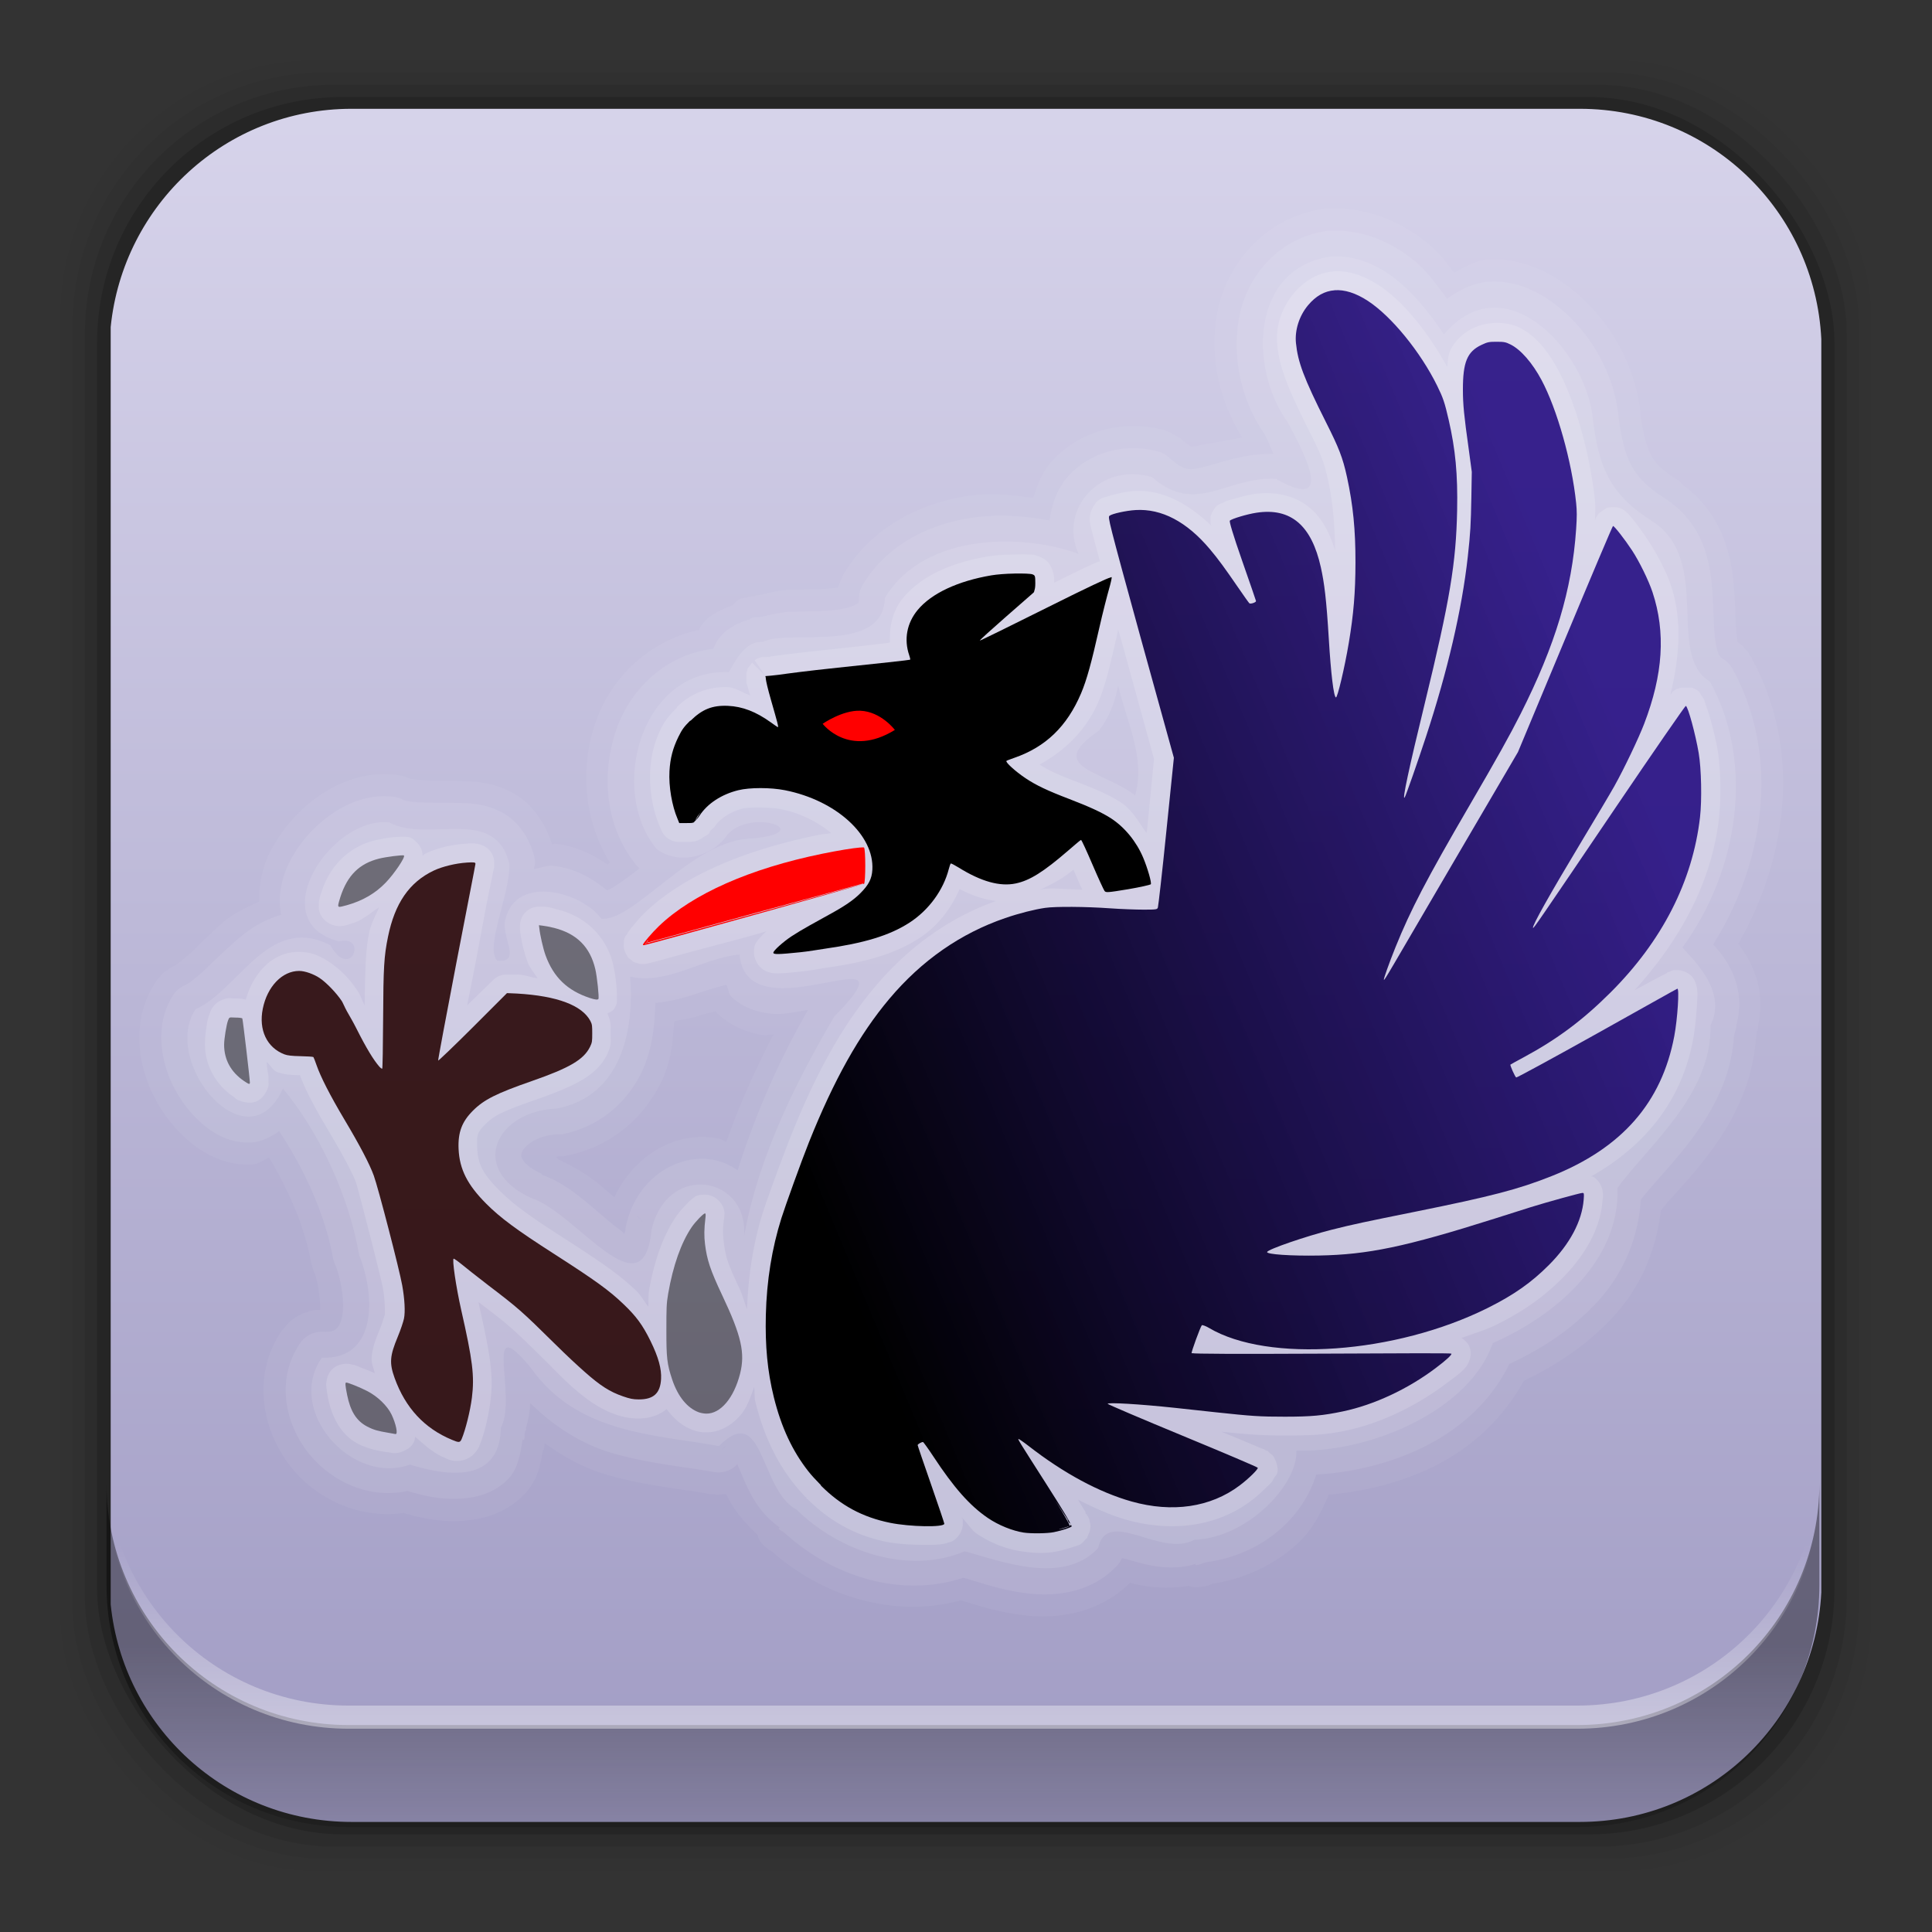 <?xml version="1.0" encoding="UTF-8" standalone="no"?>
<svg
   xmlns:dc="http://purl.org/dc/elements/1.1/"
   xmlns:cc="http://creativecommons.org/ns#"
   xmlns:rdf="http://www.w3.org/1999/02/22-rdf-syntax-ns#"
   xmlns:svg="http://www.w3.org/2000/svg"
   xmlns="http://www.w3.org/2000/svg"
   xmlns:xlink="http://www.w3.org/1999/xlink"
   xmlns:sodipodi="http://sodipodi.sourceforge.net/DTD/sodipodi-0.dtd"
   xmlns:inkscape="http://www.inkscape.org/namespaces/inkscape"
   height="96"
   width="96"
   id="svg149"
   version="1.1"
   inkscape:version="0.91 r13725"
   sodipodi:docname="bluegriffon.svg">
  <rect width="100%" height="100%" fill="#333333" stroke="none"/>
  <sodipodi:namedview
     pagecolor="#ffffff"
     bordercolor="#666666"
     borderopacity="1"
     objecttolerance="10"
     gridtolerance="10"
     guidetolerance="10"
     inkscape:pageopacity="0"
     inkscape:pageshadow="2"
     inkscape:window-width="640"
     inkscape:window-height="480"
     id="namedview211"
     showgrid="false"
     inkscape:zoom="2.4583333"
     inkscape:cx="48"
     inkscape:cy="48"
     inkscape:current-layer="svg149" />
  <defs
     id="defs151">
    <linearGradient
       x1="-128"
       x2="-67.42"
       y1="64"
       y2="38.741"
       gradientUnits="userSpaceOnUse"
       id="linearGradient4357">
      <stop
         id="stop154" />
      <stop
         stop-color="#19007b"
         stop-opacity="0.847"
         offset="1"
         id="stop156" />
    </linearGradient>
    <linearGradient
       x2="0"
       y1="90"
       y2="5.988"
       gradientUnits="userSpaceOnUse"
       id="linearGradient10521"
       gradientTransform="matrix(1.109,0,0,-1.126,-4.462,101.18)">
      <stop
         stop-color="#dad7ed"
         id="stop159" />
      <stop
         stop-color="#9e99c2"
         offset="1"
         id="stop161" />
    </linearGradient>
    <linearGradient
       inkscape:collect="always"
       xlink:href="#linearGradient14231"
       id="linearGradient14237"
       x1="50.708"
       y1="81.682"
       x2="50.708"
       y2="96.54"
       gradientUnits="userSpaceOnUse" />
    <linearGradient
       inkscape:collect="always"
       id="linearGradient14231">
      <stop
         style="stop-color:#000000;stop-opacity:1;"
         offset="0"
         id="stop14233" />
      <stop
         style="stop-color:#000000;stop-opacity:0;"
         offset="1"
         id="stop14235" />
    </linearGradient>
    <linearGradient
       inkscape:collect="always"
       xlink:href="#linearGradient14239"
       id="linearGradient14245"
       x1="49.877"
       y1="87.938"
       x2="49.877"
       y2="76.72"
       gradientUnits="userSpaceOnUse" />
    <linearGradient
       inkscape:collect="always"
       id="linearGradient14239">
      <stop
         style="stop-color:#ffffff;stop-opacity:1;"
         offset="0"
         id="stop14241" />
      <stop
         style="stop-color:#ffffff;stop-opacity:0;"
         offset="1"
         id="stop14243" />
    </linearGradient>
  </defs>
  <rect
     style="fill-opacity:0.02"
     id="rect165"
     width="89.98"
     height="89.98"
     y="2.99"
     rx="12.724"
     x="3" />
  <rect
     style="fill-opacity:0.039"
     id="rect167"
     width="88.76"
     height="88.76"
     y="3.6"
     rx="12.552"
     x="3.608" />
  <rect
     style="fill-opacity:0.078"
     id="rect169"
     width="87.55"
     height="87.55"
     y="4.21"
     rx="12.38"
     x="4.216" />
  <rect
     style="fill-opacity:0.157"
     id="rect171"
     width="86.33"
     height="86.33"
     y="4.82"
     rx="12.208"
     x="4.824" />
  <path
     inkscape:connector-curvature="0"
     style="fill:url(#linearGradient10521)"
     id="path173"
     d="m 17.469,5.406 c -6.251,0 -11.355,4.757 -11.969,10.844 l 0,63.469 c 0.614,6.083 5.718,10.812 11.969,10.812 l 61.031,0 c 6.454,0 11.671,-5.036 12,-11.406 l 0,-62.281 c -0.321,-6.377 -5.54,-11.438 -12,-11.438 l -61.031,2e-4 z" />
  <g
     id="g179"
     transform="translate(1.498,-2.29)">
    <path
       style="opacity:0.05;fill:#ffffff"
       inkscape:connector-curvature="0"
       id="path181"
       d="m 64.375,12.656 c -3.046,0.395 -4.974,2.817 -5.406,5.281 -0.373,2.13 0.15,4.288 1.25,6.094 -0.755,0.161 -1.737,0.296 -2.062,0.375 -0.408,0.099 -0.528,0.084 -0.469,0.094 0.056,0.009 -0.032,-0.014 -0.344,-0.281 -5.92e-4,-5.55e-4 -0.024,0.007 -0.031,0 -0.026,-0.023 -0.06,-0.061 -0.062,-0.062 -0.003,-0.002 -0.091,-0.092 -0.094,-0.094 -0.003,-0.002 -0.122,-0.061 -0.125,-0.062 -0.003,-0.002 -0.091,-0.061 -0.094,-0.062 -0.003,-0.002 -0.122,-0.061 -0.125,-0.062 -0.003,-0.002 -0.091,-0.061 -0.094,-0.062 -0.003,-0.002 -0.122,-0.061 -0.125,-0.062 -0.003,-0.001 -0.122,-0.03 -0.125,-0.031 a 1.096,1.096 0 0 0 -0.031,-0.033 c -2.12,-0.622 -4.291,0.036 -5.625,1.469 -0.51,0.547 -0.767,1.209 -0.969,1.875 -0.972,-0.125 -1.95,-0.274 -3.062,-0.125 -2.315,0.31 -4.86,1.422 -6.344,3.875 -0.002,0.004 -0.061,0.121 -0.062,0.125 -0.002,0.004 -0.061,0.121 -0.062,0.125 -0.002,0.004 -0.061,0.152 -0.062,0.156 -0.002,0.004 -0.061,0.152 -0.062,0.156 -9.25e-4,0.003 -0.021,0.053 -0.031,0.094 -0.003,0.012 2.24e-4,0.03 0,0.031 -0.131,0.036 -0.173,0.038 -0.469,0.062 -0.518,0.042 -1.194,0.047 -1.875,0.062 -0.587,0.014 -1.101,0.154 -1.531,0.25 -0.009,0.002 -0.023,-0.002 -0.031,0 a 1.096,1.096 0 0 0 -0.097,0.031 c -0.018,0.006 -0.053,-0.004 -0.062,0 0.107,-0.029 0.125,-0.003 -0.031,0 -0.013,2.52e-4 -0.047,0.031 -0.062,0.031 -0.113,0.005 -0.314,0.037 -0.5,0.094 -0.094,0.029 -0.156,0.012 -0.25,0.062 a 1.096,1.096 0 0 0 -0.312,0.281 c -0.534,0.221 -1.096,0.428 -1.469,0.875 -0.164,0.196 -0.176,0.238 -0.25,0.375 -2.456,0.532 -4.319,2.338 -5.094,4.5 -0.812,2.264 -0.653,4.896 0.688,7.062 -0.04,0.028 -0.089,0.069 -0.125,0.094 -0.76,-0.509 -1.597,-0.93 -2.594,-1.031 -0.098,-0.01 -0.071,0.032 -0.156,0.031 -0.353,-1.059 -0.975,-2.004 -1.906,-2.531 -0.986,-0.558 -1.961,-0.613 -2.688,-0.625 -0.689,-0.012 -1.3,-0.016 -1.75,-0.031 -0.45,-0.015 -0.78,-0.131 -0.594,-0.031 a 1.096,1.096 0 0 0 -0.062,-0.031 c -0.006,-0.003 -0.182,-0.06 -0.188,-0.062 -0.006,-0.002 -0.213,-0.092 -0.219,-0.094 -0.006,-0.002 -0.213,-0.03 -0.219,-0.031 -0.005,-8.87e-4 -0.14,-0.026 -0.188,-0.031 -0.008,-9.02e-4 -0.03,6.3e-5 -0.031,0 -1.457,-0.153 -2.758,0.374 -3.75,1.062 -0.997,0.692 -1.816,1.633 -2.375,2.688 -0.402,0.759 -0.597,1.633 -0.594,2.562 -0.625,0.288 -1.267,0.582 -1.719,0.969 -0.63,0.539 -1.155,1.085 -1.594,1.5 -0.439,0.415 -0.864,0.71 -0.813,0.688 -0.004,0.002 -0.152,0.06 -0.156,0.062 -0.004,0.003 -0.152,0.092 -0.156,0.094 -0.004,0.003 -0.121,0.091 -0.125,0.094 -0.004,0.003 -0.153,0.091 -0.156,0.094 -0.004,0.003 -0.122,0.122 -0.125,0.125 -0.003,0.003 -0.091,0.121 -0.094,0.125 -0.003,0.004 -0.122,0.121 -0.125,0.125 -0.003,0.004 -0.091,0.152 -0.094,0.156 -0.885,1.341 -0.922,2.871 -0.625,4.125 0.296,1.25 0.942,2.368 1.781,3.25 0.83,0.873 2.039,1.703 3.594,1.656 0.375,-0.011 0.599,-0.226 0.906,-0.344 0.98,1.625 1.782,3.471 2.094,5.25 a 1.096,1.096 0 0 0 0.031,0.094 c 0.002,0.007 0.06,0.212 0.062,0.219 0.001,0.004 0.035,0.093 0.062,0.156 0.219,0.545 0.307,1.531 0.281,1.844 -0.036,0.001 -0.06,-1.35e-4 -0.062,0 -0.004,2.7e-4 -0.152,-5.28e-4 -0.156,0 -0.004,5.28e-4 -0.152,0.03 -0.156,0.031 -0.004,7.84e-4 -0.152,0.03 -0.156,0.031 -0.004,0.001 -0.121,0.061 -0.125,0.062 -0.004,0.001 -0.152,0.03 -0.156,0.031 -0.004,0.002 -0.121,0.061 -0.125,0.062 -0.004,0.002 -0.121,0.06 -0.125,0.062 -0.004,0.002 -0.153,0.092 -0.156,0.094 -0.004,0.002 -0.122,0.091 -0.125,0.094 -0.003,0.002 -0.091,0.06 -0.094,0.062 -0.003,0.003 -0.122,0.122 -0.125,0.125 -0.003,0.003 -0.091,0.091 -0.094,0.094 -0.003,0.003 -0.091,0.122 -0.094,0.125 -0.003,0.003 -0.091,0.09 -0.094,0.094 a 1.096,1.096 0 0 0 -0.031,0.031 c -1.619,2.323 -0.95,5.194 0.562,6.969 1.274,1.494 3.317,2.422 5.469,2.125 0.771,0.231 1.961,0.532 3.375,0.344 0.847,-0.113 1.863,-0.462 2.656,-1.312 0.62,-0.665 0.768,-1.421 0.875,-2.094 a 1.096,1.096 0 0 0 0,-0.031 c 0.003,-0.012 0.03,-0.02 0.032,-0.031 0.075,-0.141 0.039,-0.217 0.062,-0.344 0.935,0.669 1.931,1.22 2.969,1.531 1.955,0.586 3.832,0.737 5.281,1 a 1.096,1.096 0 0 0 0.031,0 c 0.004,6.04e-4 0.121,-3.72e-4 0.125,0 0.004,3.72e-4 0.152,0.031 0.156,0.031 0.004,1.38e-4 0.121,9.6e-5 0.125,0 0.004,-9.6e-5 0.152,-0.031 0.156,-0.031 0.004,-3.29e-4 0.121,5.61e-4 0.125,0 0.002,-2.16e-4 0.038,0.004 0.062,0 0.28,0.637 0.789,1.309 1.562,2.031 a 1.096,1.096 0 0 0 0,0.031 1.096,1.096 0 0 0 0.25,0.438 c 0.33,0.324 0.478,0.372 0.344,0.25 2.45,2.232 6.029,3.466 9.5,2.531 0.725,0.215 1.837,0.594 3.219,0.75 1.58,0.178 3.651,-0.099 5.188,-1.625 0.65,0.187 1.688,0.345 2.906,0.156 a 1.096,1.096 0 0 0 0.375,0.062 c 0.613,-0.017 0.846,-0.174 0.719,-0.156 1.668,-0.236 3.183,-0.955 4.344,-2.031 0.733,-0.679 1.147,-1.537 1.531,-2.406 1.8,-0.172 3.649,-0.605 5.344,-1.469 1.841,-0.938 3.356,-2.389 4.344,-4.188 1.605,-0.768 3.212,-1.817 4.531,-3.281 1.259,-1.397 2.056,-3.197 2.281,-5.188 1.211,-1.514 4.423,-4.302 4.719,-8.531 -0.005,0.067 0.024,-0.244 0.062,-0.406 l 0.031,0 c 0.028,-0.101 0.01,-0.182 0.031,-0.281 0.002,-0.011 -0.002,-0.02 0,-0.031 0.368,-1.812 -0.332,-3.111 -1,-4 2.428,-4.216 3.183,-9.595 0.688,-14.156 -3.04e-4,-5.76e-4 0.003,-0.026 0,-0.031 -0.017,-0.031 -0.092,-0.122 -0.094,-0.125 -0.002,-0.004 -0.06,-0.121 -0.062,-0.125 -0.003,-0.004 -0.091,-0.122 -0.094,-0.125 -0.003,-0.003 -0.122,-0.122 -0.125,-0.125 -0.003,-0.003 -0.091,-0.122 -0.094,-0.125 -0.003,-0.003 -0.122,-0.091 -0.125,-0.094 -0.003,-0.003 -0.121,-0.091 -0.125,-0.094 -0.007,-0.027 0.008,0.006 0,-0.031 -0.057,-0.269 -0.09,-0.994 -0.125,-1.812 -0.035,-0.821 -0.096,-1.843 -0.438,-2.938 -0.335,-1.075 -1.015,-2.183 -2.125,-3 -0.002,-0.002 -0.061,-0.061 -0.062,-0.062 a 1.096,1.096 0 0 0 -0.093,-0.094 1.096,1.096 0 0 0 -0.062,-0.062 c -0.861,-0.54 -1.14,-0.831 -1.375,-1.25 -0.22,-0.393 -0.43,-1.071 -0.562,-2.25 -0.297,-2.411 -1.633,-4.727 -3.656,-6.219 -1.026,-0.757 -2.368,-1.362 -3.875,-1.281 -0.665,0.036 -1.173,0.381 -1.719,0.656 -0.367,-0.488 -0.709,-0.98 -1.312,-1.469 -1.227,-0.993 -2.868,-1.777 -4.781,-1.719 -0.002,-6.9e-5 -0.03,1.4e-5 -0.062,0 -0.049,-2.1e-5 -0.091,-1.04e-4 -0.094,0 a 1.096,1.096 0 0 0 -0.125,0 z M 34.063,52.531 c 0.022,0.025 0.006,0.038 0.031,0.062 0.717,0.694 1.561,1.005 2.281,1.125 0.24,0.04 0.346,-0.035 0.562,-0.031 -0.884,1.717 -1.696,3.483 -2.344,5.344 -0.123,-0.039 -0.215,-0.129 -0.344,-0.156 -2.09,-0.445 -4.214,0.774 -5.219,2.906 -0.284,-0.242 -0.48,-0.417 -0.812,-0.688 -0.541,-0.44 -1.222,-0.842 -1.969,-1.188 a 1.096,1.096 0 0 0 -0.125,-0.125 c 0.055,-0.007 0.063,-0.029 0.125,-0.031 0.025,8.92e-4 0.061,0 0.062,0 0.005,0 0.183,3.47e-4 0.188,0 a 1.096,1.096 0 0 0 0.125,-0.031 c 2.397,-0.462 4.055,-2.092 4.844,-3.906 0.417,-0.96 0.465,-1.878 0.531,-2.781 0.442,-0.086 0.894,-0.15 1.281,-0.281 0.31,-0.105 0.531,-0.144 0.781,-0.219 z m -3.938,10.188 c 0.048,0.031 0.048,-0.012 0.125,0.062 0.2,0.195 0.221,0.294 0.156,0.188 -0.076,-0.125 -0.188,-0.167 -0.281,-0.25 z m 4.5,11.406 c -0.041,0.036 -0.181,0.13 -0.281,0.219 0.074,-0.085 0.156,-0.156 0.156,-0.156 -1.11e-4,8.5e-5 0.063,-0.028 0.125,-0.062 z M 34.062,75 c -0.013,0.215 0.023,0.278 0.062,0.344 -0.013,-0.047 -0.063,-0.188 -0.062,-0.188 3.1e-5,2.81e-4 -0.002,-0.079 0,-0.156 z" />
    <path
       style="opacity:0.08;fill:#ffffff"
       inkscape:connector-curvature="0"
       id="path183"
       d="m 64.531,13.75 c -2.544,0.33 -4.109,2.325 -4.469,4.375 -0.351,2.003 0.143,4.107 1.281,5.75 0.027,0.039 0.035,0.087 0.062,0.125 0.172,0.325 0.22,0.505 0.375,0.844 -1.482,-0.018 -2.635,0.446 -3.375,0.625 -0.775,0.188 -0.988,0.286 -1.812,-0.438 a 1.294,1.294 0 0 0 -0.468,-0.282 c -1.727,-0.506 -3.458,0.037 -4.5,1.156 -0.562,0.604 -0.858,1.407 -0.969,2.25 -1.157,-0.211 -2.399,-0.333 -3.718,-0.156 -2.087,0.28 -4.292,1.245 -5.562,3.344 a 1.294,1.294 0 0 0 -0.188,0.625 c -0.007,0.344 -0.013,0.27 -0.188,0.375 -0.175,0.105 -0.631,0.233 -1.219,0.281 -0.588,0.048 -1.275,0.047 -1.938,0.062 -0.431,0.01 -0.899,0.12 -1.344,0.219 -0.048,-0.004 -0.078,0.032 -0.125,0.031 -0.199,0.054 -0.372,-0.025 -0.594,0.094 l 0,0.031 c -0.625,0.172 -1.174,0.489 -1.469,0.844 -0.229,0.275 -0.253,0.414 -0.375,0.625 -2.317,0.277 -4.069,1.95 -4.781,3.938 -0.8,2.231 -0.61,4.881 0.969,6.812 A 1.294,1.294 0 0 0 30.282,45.437 c -0.411,0.321 -0.846,0.639 -1.156,0.844 -0.327,0.216 -0.394,0.217 -0.469,0.25 -0.768,-0.645 -1.661,-1.114 -2.688,-1.219 -0.301,-0.031 -0.624,0.12 -0.938,0.156 0.004,-0.114 0.067,-0.196 0.062,-0.312 a 1.294,1.294 0 0 0 -0.031,-0.25 c -0.238,-0.989 -0.815,-1.797 -1.563,-2.219 -0.748,-0.424 -1.518,-0.489 -2.188,-0.5 -1.338,-0.023 -2.433,0.031 -2.843,-0.188 a 1.294,1.294 0 0 0 -0.469,-0.125 c -1.136,-0.127 -2.18,0.285 -3.031,0.875 -0.851,0.59 -1.557,1.386 -2.031,2.281 -0.432,0.814 -0.644,1.748 -0.469,2.719 -0.831,0.239 -1.535,0.678 -2.094,1.156 -1.183,1.013 -2.119,2.097 -2.688,2.344 a 1.294,1.294 0 0 0 -0.562,0.469 c -0.678,1.028 -0.716,2.236 -0.469,3.281 0.247,1.045 0.792,2.006 1.5,2.75 0.708,0.744 1.624,1.347 2.781,1.312 0.513,-0.016 0.993,-0.259 1.438,-0.562 1.237,1.869 2.295,4.136 2.688,6.375 a 1.294,1.294 0 0 0 0.094,0.25 c 0.323,0.803 0.481,1.948 0.344,2.594 -0.069,0.323 -0.184,0.51 -0.281,0.594 -0.097,0.084 -0.222,0.174 -0.656,0.156 a 1.294,1.294 0 0 0 -1.124,0.531 c -1.292,1.854 -0.745,4.164 0.5,5.625 1.131,1.327 2.949,2.16 4.812,1.75 0.728,0.222 1.802,0.508 3.031,0.344 0.675,-0.09 1.426,-0.353 2,-0.969 0.45,-0.483 0.58,-1.209 0.688,-1.938 l 0.062,0.031 c 0.077,-0.145 0.012,-0.265 0.062,-0.406 0.003,-0.062 0.061,-0.093 0.062,-0.156 l -0.031,0 c 0.132,-0.442 0.218,-0.875 0.218,-1.28 1.203,1.193 2.587,2.045 4,2.469 1.814,0.544 3.624,0.69 5.156,0.969 a 1.294,1.294 0 0 0 1.125,-0.375 c 0.021,-0.021 0.012,-0.013 0.031,-0.031 0.033,0.05 -0.036,-0.013 0,0.062 0.349,0.724 0.753,2.177 2.094,3.094 l -0.062,0.062 c 0.09,0.088 0.219,0.133 0.312,0.219 2.314,2.107 5.707,3.261 8.875,2.219 0.789,0.223 1.911,0.634 3.219,0.781 1.422,0.16 3.17,-0.053 4.406,-1.375 a 1.294,1.294 0 0 0 0.25,-0.375 c 0.097,0.014 0.128,0.015 0.406,0.094 0.735,0.209 1.949,0.585 3.25,0.188 l 0,0.062 c 0.212,-0.006 0.388,-0.127 0.594,-0.156 1.452,-0.205 2.759,-0.832 3.75,-1.75 0.795,-0.737 1.353,-1.631 1.656,-2.594 1.842,-0.114 3.757,-0.565 5.469,-1.438 1.8,-0.917 3.277,-2.307 4.125,-4.062 1.587,-0.728 3.175,-1.755 4.438,-3.156 1.202,-1.334 1.976,-3.066 2.094,-5 1.318,-1.715 4.362,-4.295 4.625,-8.062 0.015,-0.22 0.131,-0.397 0.125,-0.625 0.526,-1.93 -0.534,-3.346 -1.156,-4 2.54,-4.025 3.37,-9.325 0.969,-13.688 a 1.294,1.294 0 0 0 -0.469,-0.5 c -0.173,-0.102 -0.246,-0.193 -0.345,-0.656 -0.099,-0.463 -0.122,-1.189 -0.156,-2 -0.034,-0.811 -0.084,-1.722 -0.375,-2.656 -0.291,-0.935 -0.886,-1.896 -1.875,-2.563 a 1.294,1.294 0 0 0 -0.031,-0.031 c -0.944,-0.592 -1.419,-1.065 -1.75,-1.656 -0.331,-0.591 -0.547,-1.407 -0.688,-2.656 -0.257,-2.089 -1.454,-4.167 -3.219,-5.469 -0.882,-0.651 -1.979,-1.125 -3.156,-1.062 -0.744,0.04 -1.445,0.38 -2.125,0.844 -0.511,-0.661 -0.957,-1.341 -1.656,-1.906 -1.085,-0.879 -2.505,-1.535 -4.125,-1.469 a 1.294,1.294 0 0 0 -0.094,0 z M 34.593,51.219 c 0.114,0.183 0.098,0.447 0.25,0.594 0.507,0.491 1.145,0.717 1.719,0.812 0.784,0.131 1.422,-0.05 2.094,-0.156 -1.427,2.462 -2.604,5.156 -3.5,7.969 -0.343,-0.236 -0.721,-0.414 -1.125,-0.5 -1.798,-0.383 -3.869,0.864 -4.406,3.188 a 1.294,1.294 0 0 0 -0.031,0.156 c -0.018,0.188 -0.037,0.198 -0.062,0.312 -0.094,-0.038 0.028,-0.01 -0.219,-0.188 -0.493,-0.355 -1.115,-0.927 -1.781,-1.469 -0.638,-0.518 -1.288,-0.987 -2.125,-1.281 l 0.032,-0.031 c -0.614,-0.279 -0.875,-0.551 -0.969,-0.719 -0.094,-0.168 -0.08,-0.242 -0.031,-0.375 0.098,-0.266 0.695,-0.836 1.781,-0.875 a 1.294,1.294 0 0 0 0.188,0 c 2.019,-0.39 3.401,-1.758 4.062,-3.281 0.461,-1.06 0.563,-2.166 0.594,-3.25 0.68,-0.069 1.316,-0.217 1.875,-0.406 0.66,-0.224 1.148,-0.363 1.656,-0.5 z" />
    <path
       style="opacity:0.1;fill:#ffffff"
       inkscape:connector-curvature="0"
       id="path185"
       d="m 64.688,15.031 c -4.048,0.525 -4.14,5.552 -2.209,8.228 0.915,1.685 2.349,4.495 -0.582,2.821 -2.479,-0.114 -3.956,1.839 -6.148,-0.084 -2.58,-0.757 -4.656,1.596 -3.655,3.817 -2.525,-0.956 -7.591,-1.176 -9.626,2.187 -0.058,2.834 -4.829,1.53 -6.062,2.188 -0.923,-0.067 -1.405,1.039 -1.688,1.5 -4.322,-0.187 -6.025,5.807 -3.594,8.781 1.113,0.851 2.826,0.373 3.531,-0.719 1.221,-1.331 4.455,-0.113 1.262,0.203 -2.978,0.012 -5.863,4.124 -7.533,3.991 -1.004,-1.369 -4.222,-2.185 -4.76,-0.006 -0.285,0.844 0.864,2.195 -0.406,2.094 -0.655,-0.632 0.649,-3.346 0.594,-4.812 -0.703,-2.927 -4.027,-1.023 -5.969,-2.062 -2.891,-0.324 -6.311,4.939 -2.5,5.906 1.464,-0.336 0.575,1.992 -0.419,0.201 -3.063,-1.608 -4.571,2.245 -6.707,3.174 -1.74,2.638 2.588,7.819 4.344,3.938 1.796,2.166 3.268,5.293 3.793,8.291 0.812,2.016 0.883,5.199 -1.856,5.084 -1.837,2.635 1.497,6.367 4.375,5.312 1.333,0.411 4.46,1.198 4.515,-1.822 0.847,-1.596 -0.966,-5.952 1.486,-2.991 2.315,3.284 6.118,3.305 9.349,3.892 2.25,-2.246 2.013,2.188 3.86,3.161 2.119,2.078 5.533,3.254 8.354,2.071 1.745,0.46 4.876,1.714 6.625,-0.156 0.472,-2.073 3.103,0.504 4.799,-0.423 2.563,-0.071 5.139,-2.708 5.056,-4.423 3.758,0.094 8.627,-2.045 9.762,-5.349 3.07,-1.334 6.319,-4.071 6.195,-7.71 1.533,-2.091 4.702,-4.662 4.619,-8.068 0.887,-1.759 -0.986,-3.365 -1.389,-3.882 2.729,-3.731 3.639,-9.07 1.363,-13.205 -2.189,-1.31 0.106,-5.967 -2.797,-7.924 -2.107,-1.322 -2.74,-2.625 -3.039,-5.278 -0.407,-3.299 -4.379,-7.587 -7.382,-4.049 -1.262,-1.888 -3.069,-3.976 -5.562,-3.875 z m -6.75,13.531 c 0.066,0.245 0.113,0.26 0,0 z m -3.875,7.781 c 0.416,1.812 1.366,3.578 0.844,5.469 -1.613,-1.249 -4.517,-1.368 -1.799,-3.218 0.508,-0.66 0.807,-1.436 0.955,-2.251 z m -20.438,6.5 c 0.167,-0.06 -0.039,0.098 0,0 z m 1.625,6.875 c 0.37,4.205 9.116,-1.425 4.696,3.101 -2.081,3.555 -3.967,7.421 -4.571,11.524 0.864,-3.538 -3.666,-4.535 -4.497,-0.946 -0.401,4.235 -3.757,-0.866 -5.965,-1.571 -3.182,-1.446 -1.743,-4.343 1.245,-4.452 3.242,-0.625 3.861,-3.904 3.654,-6.562 1.812,0.443 3.636,-0.927 5.438,-1.094 z" />
    <path
       style="opacity:0.15;fill:#ffffff"
       inkscape:connector-curvature="0"
       id="path187"
       d="m 64.75,15.781 c -0.766,0.056 -1.466,0.488 -1.969,1.094 -0.607,0.731 -0.906,1.644 -0.812,2.562 0.109,1.068 0.455,2.018 1.594,4.281 0.61,1.213 0.735,1.534 0.938,2.469 0.245,1.133 0.319,2.219 0.344,3.469 -0.266,-0.871 -0.64,-1.611 -1.25,-2.125 -0.753,-0.635 -1.779,-0.844 -2.812,-0.688 -0.298,0.045 -0.605,0.136 -0.906,0.219 -0.151,0.041 -0.306,0.077 -0.438,0.125 -0.066,0.024 -0.109,0.055 -0.188,0.094 -0.078,0.038 -0.189,0.011 -0.406,0.281 -4.81e-4,6e-4 -0.098,0.155 -0.125,0.219 -0.027,0.063 -0.052,0.113 -0.062,0.156 -0.02,0.087 0.002,0.143 0,0.188 -0.003,0.09 -0.005,0.146 0,0.188 0.005,0.043 0.025,0.062 0.031,0.094 -1.141,-1.09 -2.431,-1.799 -3.812,-1.719 -0.328,0.019 -0.637,0.083 -0.938,0.156 -0.15,0.036 -0.304,0.078 -0.438,0.125 -0.134,0.047 -0.222,0.01 -0.5,0.25 -0.057,0.049 -0.265,0.35 -0.312,0.562 -0.047,0.213 -0.044,0.333 -0.031,0.438 0.026,0.21 0.088,0.417 0.188,0.812 0.044,0.176 0.246,0.903 0.312,1.156 -0.032,0.014 -0.082,0.013 -0.125,0.031 -0.154,0.065 -0.365,0.16 -0.625,0.281 -0.336,0.156 -0.971,0.475 -1.531,0.75 0.003,-0.171 0.023,-0.265 -0.062,-0.562 -0.045,-0.157 -0.156,-0.399 -0.312,-0.531 -0.157,-0.132 -0.265,-0.167 -0.312,-0.188 -0.387,-0.162 -0.431,-0.111 -0.625,-0.125 -0.194,-0.014 -0.419,-0.003 -0.656,0 -0.484,0.006 -0.969,0.035 -1.312,0.094 -1.795,0.305 -3.299,0.951 -4.219,2.062 -0.526,0.636 -0.69,1.423 -0.656,2.219 -0.071,0.008 -0.109,0.022 -0.188,0.031 -0.648,0.073 -1.524,0.179 -2.5,0.281 -1.604,0.169 -2.49,0.277 -2.969,0.344 -0.052,0.007 -0.158,0.017 -0.25,0.031 -0.04,0.006 -0.07,0.028 -0.094,0.031 -0.03,0.004 -0.051,-0.014 -0.125,0 -0.009,-1.02e-4 -0.023,7.4e-5 -0.031,0 -0.013,-1.11e-4 -0.016,-8.2e-5 -0.031,0 -0.008,4.1e-5 -0.012,-6.69e-4 -0.031,0 -0.01,3.34e-4 -0.03,-0.003 -0.062,0 -0.016,0.001 -0.062,-2.5e-5 -0.062,0 -6.9e-5,1.2e-5 -0.125,0.031 -0.125,0.031 L 36.156,35 c -10e-4,0 -0.157,0.094 -0.157,0.094 l 0.531,0.781 -0.656,-0.656 c -1.31e-4,1.31e-4 -0.219,0.281 -0.219,0.281 -1.17e-4,2.59e-4 -0.022,0.091 -0.031,0.125 -0.018,0.068 -0.028,0.098 -0.031,0.125 -0.007,0.055 6.85e-4,0.074 0,0.094 -0.001,0.04 -3.98e-4,0.074 0,0.094 7.97e-4,0.039 -1.58e-4,0.059 0,0.062 a 0.944,0.944 0 0 0 0,0.031 c -4.3e-5,0.012 -5.34e-4,0.013 0,0.031 6.4e-4,0.022 -0.005,0.056 0,0.094 0.003,0.025 -0.008,0.025 0,0.062 0.01,0.047 0.062,0.187 0.062,0.188 0.024,0.121 0.084,0.295 0.125,0.438 -0.365,-0.117 -0.719,-0.389 -1.094,-0.406 -0.972,-0.045 -1.857,0.309 -2.531,0.969 -0.019,0.018 -0.022,0.053 -0.031,0.062 -0.276,0.276 -0.556,0.568 -0.781,1.031 -0.317,0.651 -0.489,1.311 -0.531,2.062 -0.054,0.952 0.12,1.97 0.469,2.781 l 0.093,0.219 a 0.944,0.944 0 0 0 0.875,0.562 l 0.375,0 c 0.123,0 0.244,-0.001 0.406,-0.031 0.108,-0.02 0.209,-0.075 0.312,-0.125 0.038,-0.016 0.078,-0.067 0.125,-0.094 0.102,-0.058 0.201,-0.091 0.281,-0.188 0.028,-0.034 0.01,-0.063 0.031,-0.094 -0.017,0.013 0.026,-0.027 0.031,-0.031 a 0.944,0.944 0 0 0 0.031,-0.031 c 0.008,-0.012 0.026,-0.019 0.032,-0.031 0.055,-0.055 0.109,-0.083 0.156,-0.156 0.216,-0.332 0.729,-0.715 1.375,-0.875 0.307,-0.076 1.375,-0.074 1.906,0.031 1.025,0.203 1.87,0.673 2.5,1.188 -0.239,0.044 -0.392,0.04 -0.656,0.094 -3.695,0.755 -6.713,2.04 -8.594,3.844 -0.212,0.203 -0.421,0.446 -0.594,0.656 -0.087,0.105 -0.152,0.187 -0.219,0.281 -0.034,0.047 -0.057,0.093 -0.094,0.156 -0.019,0.032 -0.067,0.063 -0.094,0.125 -0.026,0.062 -0.062,0.135 -0.062,0.406 0,0.006 -0.005,0.03 0,0.094 0.003,0.032 0.031,0.156 0.031,0.156 4.1e-5,1.59e-4 0.062,0.156 0.062,0.156 5.4e-5,1.18e-4 0.125,0.219 0.125,0.219 6.9e-5,8e-5 0.281,0.219 0.281,0.219 8.6e-5,4.5e-5 0.312,0.094 0.312,0.094 5.2e-5,6e-6 0.065,4.07e-4 0.125,0 0.06,-4.07e-4 0.125,8e-6 0.125,0 1.24e-4,-1.7e-5 0.156,-0.031 0.156,-0.031 0.036,-0.008 0.079,-0.02 0.125,-0.031 0.092,-0.023 0.221,-0.053 0.375,-0.094 0.308,-0.082 0.74,-0.204 1.25,-0.344 1.02,-0.279 2.371,-0.625 3.719,-1 0.149,-0.041 0.257,-0.084 0.406,-0.125 -0.106,0.095 -0.218,0.206 -0.312,0.312 -0.047,0.053 -0.099,0.099 -0.156,0.188 -0.057,0.089 -0.156,0.176 -0.156,0.562 0,0.244 0.145,0.559 0.312,0.719 0.167,0.159 0.299,0.217 0.406,0.25 0.214,0.066 0.326,0.061 0.469,0.062 0.285,0.003 0.637,-0.037 1.188,-0.094 0.523,-0.054 0.902,-0.138 1.25,-0.188 1.989,-0.284 3.421,-0.705 4.594,-1.469 0.916,-0.597 1.573,-1.463 2,-2.438 0.624,0.327 1.224,0.52 1.812,0.594 -2.321,0.824 -4.351,2.285 -6.031,4.281 -1.573,1.868 -2.89,4.208 -4.156,7.375 -0.391,0.978 -1.185,3.14 -1.406,3.844 -0.471,1.501 -0.717,3.078 -0.781,4.781 -0.147,-0.364 -0.197,-0.651 -0.406,-1.094 -0.592,-1.251 -0.663,-1.543 -0.75,-2.25 -0.041,-0.336 -0.06,-0.584 0,-1.062 0.009,-0.068 0.025,-0.115 0.031,-0.25 0.003,-0.068 0.029,-0.157 -0.062,-0.406 -0.046,-0.125 -0.16,-0.301 -0.344,-0.438 -0.184,-0.137 -0.407,-0.188 -0.562,-0.188 -0.432,0 -0.486,0.107 -0.562,0.156 -0.077,0.049 -0.111,0.086 -0.156,0.125 -0.091,0.077 -0.169,0.165 -0.25,0.25 -0.163,0.17 -0.325,0.351 -0.469,0.562 -0.632,0.931 -1.084,2.189 -1.344,3.688 -0.037,0.215 -0.015,0.571 -0.031,0.781 -0.201,-0.238 -0.35,-0.547 -0.594,-0.781 -0.752,-0.722 -1.506,-1.277 -3.656,-2.657 -1.799,-1.154 -2.514,-1.698 -3.157,-2.343 -0.84,-0.843 -1.059,-1.315 -1.094,-2.094 -0.03,-0.671 0.001,-0.781 0.406,-1.188 0.436,-0.438 0.851,-0.643 2.594,-1.25 0.96,-0.334 1.635,-0.619 2.188,-0.938 0.553,-0.318 1.003,-0.746 1.25,-1.25 0.078,-0.158 0.166,-0.365 0.188,-0.562 0.022,-0.197 4.2e-5,-0.327 0,-0.5 -4.6e-5,-0.155 0.009,-0.262 0,-0.438 -0.008,-0.159 -0.073,-0.381 -0.156,-0.562 0.128,-0.083 0.268,-0.118 0.344,-0.25 0.149,-0.259 0.117,-0.312 0.125,-0.375 0.008,-0.063 -8.35e-4,-0.118 0,-0.156 0.002,-0.076 0.004,-0.116 0,-0.188 -0.007,-0.142 -0.013,-0.328 -0.031,-0.5 -0.036,-0.344 -0.087,-0.676 -0.156,-0.969 -0.32,-1.36 -1.344,-2.371 -2.719,-2.719 -0.245,-0.062 -0.389,-0.127 -0.719,-0.156 a 0.944,0.944 0 0 0 -0.094,0 l -0.156,0 a 0.944,0.944 0 0 0 -0.938,0.938 l 0,0.125 a 0.944,0.944 0 0 0 0,0.094 c 0.045,0.488 0.19,1.086 0.375,1.594 0.114,0.313 0.328,0.545 0.5,0.812 -0.341,-0.048 -0.585,-0.165 -0.969,-0.188 a 0.944,0.944 0 0 0 -0.062,0 l -0.5,0 a 0.944,0.944 0 0 0 -0.656,0.25 l -1.313,1.28 c 0.12,-0.631 0.232,-1.161 0.375,-1.906 0.255,-1.328 0.478,-2.574 0.656,-3.469 0.089,-0.448 0.168,-0.804 0.219,-1.062 0.026,-0.129 0.048,-0.238 0.062,-0.312 0.007,-0.037 0.026,-0.067 0.031,-0.094 0.002,-0.013 -0.003,-0.014 0,-0.031 0.001,-0.009 -0.002,-0.014 0,-0.031 0.002,-0.017 0,-0.124 0,-0.125 0,-0.097 0.009,-0.391 -0.219,-0.656 -0.228,-0.265 -0.522,-0.323 -0.656,-0.344 -0.268,-0.042 -0.352,-0.013 -0.562,0 -0.678,0.042 -1.396,0.213 -2,0.5 -0.049,0.023 -0.077,0.069 -0.125,0.094 -0.002,-0.151 -0.032,-0.407 -0.281,-0.656 -6.42e-4,-6.41e-4 -0.159,-0.155 -0.219,-0.188 -0.06,-0.033 -0.086,-0.049 -0.125,-0.062 -0.079,-0.027 -0.147,-0.025 -0.188,-0.031 -0.08,-0.013 -0.117,0.001 -0.156,0 -0.079,-0.002 -0.125,-0.004 -0.188,0 -0.124,0.008 -0.261,0.013 -0.406,0.031 -0.29,0.037 -0.583,0.091 -0.844,0.156 -1.228,0.307 -2.181,1.236 -2.594,2.5 -0.033,0.1 -0.065,0.184 -0.094,0.281 -0.014,0.048 -0.018,0.103 -0.031,0.156 -0.013,0.053 -0.031,0.053 -0.031,0.281 0,0.106 -0.027,0.361 0.219,0.656 0.246,0.295 0.614,0.374 0.781,0.375 0.334,0.002 0.42,-0.068 0.625,-0.125 0.548,-0.152 0.93,-0.525 1.375,-0.812 -0.175,0.421 -0.401,0.796 -0.5,1.281 -0.174,0.851 -0.196,1.887 -0.219,3.594 -0.031,-0.055 -0.063,-0.132 -0.094,-0.188 -0.013,-0.024 -0.047,-0.12 -0.093,-0.218 -0.047,-0.098 -0.048,-0.131 -0.188,-0.344 -0.366,-0.554 -0.829,-1.031 -1.344,-1.375 -0.438,-0.293 -0.878,-0.531 -1.562,-0.531 -1.324,0 -2.265,1.08 -2.625,2.375 -0.039,-0.011 -0.089,-0.024 -0.125,-0.031 -0.129,-0.026 -0.252,-0.031 -0.406,-0.031 -0.04,0 -0.058,0.003 -0.125,0 -0.067,-0.003 -0.204,-0.053 -0.5,0.062 -0.351,0.137 -0.504,0.384 -0.562,0.5 -0.058,0.116 -0.062,0.154 -0.062,0.156 -0.139,0.335 -0.146,0.514 -0.188,0.781 -0.042,0.267 -0.062,0.52 -0.062,0.782 0,1.043 0.542,2.01 1.406,2.594 0.141,0.095 0.122,0.187 0.594,0.281 0.118,0.024 0.302,0.053 0.531,-0.031 0.23,-0.085 0.414,-0.305 0.5,-0.469 0.173,-0.327 0.126,-0.428 0.125,-0.5 -0.002,-0.153 0.01,-0.177 0,-0.281 -0.01,-0.104 -0.046,-0.253 -0.062,-0.406 -0.01,-0.09 -0.02,-0.211 -0.031,-0.312 0.197,0.153 0.287,0.407 0.531,0.5 0.318,0.121 0.627,0.147 1.094,0.156 0.012,2.29e-4 0.02,-2.27e-4 0.031,0 0.253,0.683 0.682,1.525 1.375,2.688 0.751,1.26 1.251,2.199 1.406,2.625 0.091,0.25 1.245,4.728 1.344,5.281 0.112,0.626 0.1,1.28 0.094,1.312 0.015,-0.076 -0.128,0.426 -0.25,0.719 -0.211,0.506 -0.37,0.936 -0.406,1.406 -0.021,0.274 0.099,0.521 0.156,0.781 -0.222,-0.112 -0.474,-0.199 -0.687,-0.282 -0.113,-0.044 -0.216,-0.093 -0.313,-0.125 -0.049,-0.016 -0.101,-0.017 -0.156,-0.031 -0.056,-0.014 -0.078,-0.032 -0.281,-0.032 -0.184,0 -0.467,0.072 -0.656,0.25 -0.189,0.178 -0.252,0.378 -0.281,0.5 -0.058,0.245 -0.041,0.316 -0.031,0.406 0.02,0.18 0.043,0.345 0.094,0.594 0.189,0.926 0.654,1.792 1.469,2.219 0.421,0.22 0.829,0.319 1.344,0.406 0.092,0.016 0.18,0.02 0.25,0.031 0.07,0.012 0.043,0.017 0.156,0.031 0.313,0.041 0.812,-0.192 0.969,-0.438 0.112,-0.175 0.114,-0.274 0.125,-0.375 0.453,0.379 0.874,0.797 1.438,1.031 0.201,0.084 0.373,0.216 0.844,0.156 0.236,-0.03 0.51,-0.183 0.656,-0.344 0.146,-0.161 0.211,-0.283 0.25,-0.375 0.263,-0.62 0.467,-1.512 0.562,-2.281 0.148,-1.192 0.007,-2.173 -0.562,-4.688 -0.015,-0.063 -0.018,-0.122 -0.032,-0.187 1.336,1.019 1.514,1.127 3.125,2.719 0.632,0.624 1.079,1.097 1.5,1.469 0.821,0.726 1.455,1.143 2.219,1.406 0.366,0.126 0.721,0.187 1.094,0.188 0.482,4.65e-4 0.999,-0.128 1.406,-0.469 0.342,0.459 0.76,0.84 1.281,1.031 0.272,0.1 0.429,0.123 0.688,0.125 0.701,0.007 1.309,-0.385 1.719,-0.875 0.312,-0.373 0.483,-0.871 0.656,-1.375 0.045,0.228 0.006,0.492 0.062,0.719 0.401,1.619 1.025,2.942 1.875,4.031 0.19,0.243 0.392,0.477 0.625,0.719 0.003,0.005 0.028,-0.005 0.031,0 0.006,0.006 -0.006,0.025 0,0.031 0.011,0.017 0.031,0.062 0.031,0.062 a 0.944,0.944 0 0 0 0.031,0 c 1.104,1.107 2.381,1.814 3.906,2.125 0.59,0.12 1.272,0.149 1.875,0.156 0.302,0.004 0.595,-6.36e-4 0.844,-0.031 0.125,-0.015 0.239,-0.035 0.406,-0.094 0.084,-0.029 0.166,-0.04 0.312,-0.156 0.146,-0.117 0.375,-0.414 0.375,-0.781 0,-4.92e-4 0.004,-0.129 0,-0.156 -0.004,-0.027 0.003,-0.049 0,-0.062 -0.006,-0.027 -0.028,-0.018 -0.031,-0.031 -0.007,-0.026 -0.025,-0.043 -0.031,-0.062 0.242,0.219 0.489,0.635 0.75,0.812 0.682,0.465 1.458,0.763 2.188,0.875 0.533,0.082 1.173,0.141 1.844,0 0.242,-0.051 0.488,-0.123 0.688,-0.188 0.1,-0.032 0.185,-0.052 0.281,-0.094 0.096,-0.041 0.139,0.017 0.438,-0.344 a 0.944,0.944 0 0 0 0.031,0 c 4e-4,-5e-4 0.156,-0.374 0.156,-0.375 1.82e-4,-8.01e-4 0.032,-0.194 0.031,-0.25 -0.002,-0.111 -0.021,-0.145 -0.031,-0.188 -0.02,-0.085 -0.021,-0.129 -0.031,-0.156 -0.021,-0.055 -0.033,-0.067 -0.031,-0.062 a 0.944,0.944 0 0 0 -0.093,-0.157 0.944,0.944 0 0 0 0,-0.031 0.944,0.944 0 0 0 -0.031,0 0.944,0.944 0 0 0 -0.031,-0.031 0.944,0.944 0 0 0 0,-0.062 0.944,0.944 0 0 0 -0.031,-0.062 0.944,0.944 0 0 0 -0.062,-0.094 c -0.045,-0.082 -0.215,-0.355 -0.281,-0.469 0.809,0.41 1.624,0.78 2.406,1 2.24,0.629 4.482,0.346 6.188,-0.938 0.275,-0.207 0.543,-0.447 0.75,-0.656 0.103,-0.105 0.196,-0.172 0.281,-0.281 0.043,-0.055 0.071,-0.121 0.125,-0.219 0.054,-0.097 0.291,-0.183 0.094,-0.781 -4.3e-5,-1.3e-4 -0.094,-0.219 -0.094,-0.219 -9.4e-5,-1.5e-4 -0.094,-0.125 -0.094,-0.125 -10e-4,0 -0.098,-0.07 -0.125,-0.093 -0.054,-0.046 -0.071,-0.079 -0.094,-0.094 -0.046,-0.029 -0.073,-0.02 -0.094,-0.031 -0.04,-0.021 -0.06,-0.047 -0.094,-0.063 -0.066,-0.03 -0.149,-0.051 -0.25,-0.093 -0.2,-0.086 -0.47,-0.203 -0.812,-0.344 -0.276,-0.114 -0.716,-0.295 -1.062,-0.438 1.383,0.143 2.037,0.188 3.156,0.188 1.334,-7.16e-4 2.016,-0.03 3.062,-0.25 1.727,-0.364 3.496,-1.235 4.969,-2.344 0.286,-0.216 0.513,-0.378 0.688,-0.531 0.087,-0.076 0.159,-0.142 0.25,-0.25 0.045,-0.054 0.089,-0.106 0.156,-0.25 0.067,-0.144 0.224,-0.525 -0.031,-0.938 -7e-5,-1.13e-4 -0.219,-0.219 -0.219,-0.219 -7.7e-5,-6.3e-5 -0.053,-0.035 -0.094,-0.062 0.578,-0.221 1.175,-0.385 1.719,-0.656 1.378,-0.687 2.356,-1.383 3.281,-2.312 1.143,-1.147 1.893,-2.464 2,-3.844 0.013,-0.169 0.06,-0.218 0,-0.531 -0.03,-0.157 -0.155,-0.477 -0.438,-0.656 -0.062,-0.039 -0.071,-0.009 -0.125,-0.031 2.714,-1.535 4.496,-3.783 5.062,-6.781 0.093,-0.492 0.153,-1.112 0.188,-1.625 0.017,-0.256 0.035,-0.487 0.031,-0.688 -0.002,-0.1 -0.01,-0.184 -0.031,-0.312 -0.01,-0.066 -0.028,-0.137 -0.093,-0.283 -0.033,-0.072 -0.061,-0.155 -0.188,-0.281 -0.127,-0.126 -0.403,-0.281 -0.687,-0.281 -8.5e-5,0 -0.187,-3.1e-5 -0.188,0 -1.39e-4,3.1e-5 -0.094,0.031 -0.094,0.031 -3.86e-4,1.22e-4 -0.048,0.025 -0.062,0.031 -0.03,0.012 -0.051,0.026 -0.062,0.031 -0.022,0.01 -0.05,-0.006 -0.062,0 -0.025,0.013 -0.032,0.046 -0.062,0.062 -0.061,0.033 -0.146,0.068 -0.25,0.125 -0.208,0.114 -0.512,0.267 -0.875,0.469 -0.119,0.066 -0.336,0.176 -0.469,0.25 2.294,-2.533 3.828,-5.394 4.188,-8.5 0.116,-1.005 0.102,-2.472 -0.062,-3.438 -0.088,-0.513 -0.236,-1.098 -0.375,-1.594 -0.069,-0.248 -0.15,-0.468 -0.219,-0.656 -0.034,-0.094 -0.044,-0.181 -0.094,-0.281 -0.025,-0.05 -0.066,-0.107 -0.125,-0.188 -0.059,-0.081 -0.086,-0.248 -0.469,-0.375 -9.9e-5,-3.3e-5 -0.531,-3.5e-5 -0.531,0 -1.45e-4,3.5e-5 -0.219,0.062 -0.219,0.062 -3.84e-4,2.07e-4 -0.158,0.1 -0.188,0.125 -0.058,0.049 -0.046,0.076 -0.062,0.094 -0.033,0.036 -0.049,0.045 -0.062,0.062 0.455,-1.891 0.59,-3.72 0.031,-5.406 -0.244,-0.739 -0.737,-1.644 -1.156,-2.283 -0.194,-0.296 -0.426,-0.615 -0.625,-0.875 -0.1,-0.13 -0.192,-0.243 -0.281,-0.344 -0.045,-0.05 -0.085,-0.092 -0.157,-0.156 -0.035,-0.032 -0.06,-0.068 -0.156,-0.125 -0.048,-0.029 -0.103,-0.059 -0.218,-0.094 -0.058,-0.017 -0.124,-0.026 -0.219,-0.031 -0.048,-0.002 -0.187,-5.9e-5 -0.188,0 -4.92e-4,5.9e-5 -0.187,0.031 -0.188,0.031 -9.8e-5,3.3e-5 -0.281,0.187 -0.281,0.188 -1.31e-4,1.1e-4 -0.125,0.094 -0.125,0.094 -3.27e-4,3.73e-4 -0.049,0.073 -0.062,0.094 -0.028,0.042 -0.054,0.078 -0.062,0.094 -0.017,0.031 -0.023,0.045 -0.031,0.062 -0.017,0.035 -0.012,0.052 -0.031,0.094 0.009,-0.332 0.031,-0.674 0,-0.969 -0.231,-2.214 -0.934,-4.824 -1.812,-6.469 -0.509,-0.953 -1.12,-1.74 -1.969,-2.156 -0.289,-0.142 -0.701,-0.219 -1.094,-0.219 -0.415,0 -0.838,0.101 -1.156,0.25 -0.495,0.232 -0.956,0.638 -1.188,1.188 -0.093,0.22 -0.084,0.512 -0.125,0.75 -0.9,-1.632 -2.112,-3.217 -3.406,-4.062 -0.723,-0.472 -1.488,-0.743 -2.25,-0.688 z M 46.875,33.219 c 0.011,-0.004 0.039,0.006 0.062,0 -0.018,0.008 -0.051,0.026 -0.062,0.031 0.006,-0.003 -0.017,-0.026 0,-0.031 z m 7.188,0.344 c 0.09,0.327 0.085,0.285 0.188,0.656 L 55.844,40 55.5,43.531 c -0.006,0.061 -0.025,0.096 -0.031,0.156 -0.386,-0.557 -0.717,-1.166 -1.281,-1.531 -0.533,-0.345 -1.191,-0.638 -2.219,-1.031 -0.982,-0.375 -1.395,-0.577 -1.812,-0.844 1.265,-0.697 2.317,-1.695 2.938,-3.156 0.328,-0.773 0.55,-1.688 0.938,-3.406 0.014,-0.062 0.017,-0.093 0.031,-0.156 z m -2.218,11.937 c 0.025,0.058 0.037,0.097 0.062,0.156 0.138,0.322 0.266,0.61 0.375,0.844 -0.711,-0.019 -1.51,-0.098 -1.969,-0.031 -0.035,0.005 -0.089,0.026 -0.125,0.031 0.501,-0.248 1.017,-0.47 1.656,-1 z" />
    <g
       id="g189"
       transform="matrix(0.706,0,0,0.706,130.63,20.244)">
      <path
         inkscape:connector-curvature="0"
         style="fill:url(#linearGradient4357)"
         id="path191"
         d="m -93.219,-5 c -0.702,0.051 -1.324,0.399 -1.875,1.062 -0.622,0.749 -0.935,1.759 -0.844,2.656 0.135,1.325 0.527,2.418 2.125,5.594 0.878,1.746 1.166,2.445 1.469,3.844 0.428,1.976 0.597,3.706 0.594,6 -0.003,2.112 -0.133,3.65 -0.469,5.656 -0.295,1.761 -0.8,3.879 -0.906,3.844 -0.162,-0.054 -0.354,-1.697 -0.5,-4.094 -0.171,-2.822 -0.316,-3.95 -0.562,-5.062 -0.656,-2.959 -2.114,-4.21 -4.531,-3.844 -0.678,0.103 -1.773,0.435 -1.875,0.562 -0.044,0.054 0.2,0.914 0.875,2.844 0.53,1.517 0.969,2.785 0.969,2.812 1.3e-4,0.095 -0.386,0.225 -0.469,0.156 -0.043,-0.035 -0.425,-0.58 -0.844,-1.188 -0.883,-1.283 -1.333,-1.907 -1.938,-2.625 -1.627,-1.932 -3.389,-2.856 -5.219,-2.75 -0.668,0.039 -1.672,0.259 -1.844,0.406 -0.119,0.102 -0.09,0.276 2.188,8.562 l 2.344,8.469 -0.531,5.188 c -0.288,2.861 -0.566,5.266 -0.594,5.344 -0.049,0.138 -0.059,0.156 -1,0.156 -0.529,0 -1.602,-0.038 -2.375,-0.094 -1.708,-0.122 -3.837,-0.136 -4.562,-0.031 -0.738,0.107 -1.811,0.375 -2.812,0.719 -3.129,1.073 -5.868,2.97 -8.156,5.688 -2.109,2.505 -3.897,5.694 -5.656,10.094 -0.528,1.321 -1.669,4.486 -1.938,5.344 -0.666,2.122 -1.034,4.374 -1.094,6.812 -0.053,2.172 0.112,3.96 0.562,5.781 0.529,2.137 1.317,3.792 2.406,5.188 0.261,0.334 0.542,0.629 0.844,0.938 0.01,0.011 0.021,0.021 0.031,0.031 0.009,0.01 0.022,0.022 0.031,0.031 0.006,0.006 -0.006,0.025 0,0.031 1.403,1.407 2.93,2.229 4.875,2.625 1.39,0.283 3.812,0.33 3.812,0.062 0,-0.045 -0.421,-1.301 -0.938,-2.781 -0.517,-1.48 -0.937,-2.712 -0.938,-2.75 -3.7e-4,-0.066 0.259,-0.219 0.375,-0.219 0.031,0 0.357,0.451 0.719,1 1.454,2.211 2.572,3.477 3.844,4.344 0.755,0.515 1.745,0.911 2.531,1.031 0.486,0.074 1.646,0.069 2.125,-0.031 0.591,-0.124 1.177,-0.319 1.25,-0.406 0.009,-0.011 -0.041,-0.072 -0.062,-0.125 0.01,0.039 -0.045,0.062 -0.094,0.094 -0.062,0.04 -0.149,0.094 -0.375,0.156 -0.128,0.035 -0.238,0.059 -0.375,0.094 0.02,-0.005 0.043,-0.026 0.062,-0.031 0.335,-0.088 0.636,-0.19 0.688,-0.219 0.054,-0.03 -0.298,-0.659 -1,-1.781 0.33,0.527 0.788,1.193 0.875,1.344 -0.017,0 -0.006,0.056 0.031,0.125 0.037,0.069 0.076,0.125 0.094,0.125 0.013,0 -0.011,-0.047 -0.031,-0.094 0.007,0.014 0.124,0.184 0.125,0.188 -0.101,-0.252 -0.539,-0.995 -1.719,-2.844 -1.928,-3.019 -2.009,-3.147 -1.969,-3.188 0.014,-0.014 0.342,0.207 0.719,0.5 2.46,1.915 4.968,3.265 7.25,3.906 2.858,0.802 5.55,0.413 7.594,-1.125 0.647,-0.487 1.315,-1.147 1.281,-1.25 -0.016,-0.047 -2.39,-1.055 -5.281,-2.25 -2.892,-1.195 -5.268,-2.209 -5.281,-2.25 -0.039,-0.116 2.243,0.017 4.719,0.281 0.793,0.085 2.082,0.228 2.875,0.312 2.549,0.273 3.12,0.313 4.875,0.312 1.863,-0.001 2.679,-0.077 4.094,-0.375 2.204,-0.464 4.567,-1.576 6.5,-3.031 0.787,-0.592 1.171,-0.956 1.125,-1.031 -0.025,-0.041 -3.124,-0.03 -9.125,0 -6.178,0.031 -8.989,0.012 -9.094,-0.031 -0.017,-0.003 -0.053,0.004 -0.062,0 -0.04,-0.064 0.619,-1.866 0.719,-1.969 0.029,-0.029 0.26,0.045 0.5,0.188 4.161,2.472 13.125,1.835 19.625,-1.406 1.865,-0.93 3.094,-1.808 4.312,-3.031 1.458,-1.463 2.318,-3.062 2.438,-4.594 0.035,-0.452 0.019,-0.469 -0.094,-0.469 -0.139,0 -2.41,0.623 -3.625,1 -0.448,0.139 -1.597,0.507 -2.562,0.812 -6.304,1.995 -8.919,2.53 -12.344,2.594 -1.957,0.037 -3.713,-0.081 -3.656,-0.25 0.064,-0.191 2.726,-1.105 4.531,-1.562 1.541,-0.39 2.353,-0.557 5.938,-1.281 5.299,-1.07 7.22,-1.567 9.562,-2.5 4.941,-1.968 7.743,-5.176 8.625,-9.844 0.23,-1.214 0.366,-3.344 0.219,-3.344 -0.031,0 -2.567,1.432 -5.656,3.156 -3.09,1.725 -5.65,3.117 -5.688,3.094 -0.086,-0.053 -0.448,-0.864 -0.406,-0.906 0.017,-0.017 0.413,-0.234 0.906,-0.5 2.369,-1.275 4.17,-2.615 6.125,-4.562 3.653,-3.64 5.791,-7.843 6.312,-12.344 0.14,-1.212 0.096,-3.421 -0.094,-4.531 -0.224,-1.315 -0.748,-3.26 -0.906,-3.312 -0.036,-0.012 -2.245,3.175 -4.875,7.062 -5.539,8.186 -5.831,8.606 -5.875,8.562 -0.1,-0.1 1.22,-2.435 3.438,-6.125 0.96,-1.597 1.992,-3.327 2.281,-3.844 0.71,-1.272 1.712,-3.381 2.094,-4.375 1.342,-3.49 1.531,-6.453 0.594,-9.281 -0.272,-0.821 -0.927,-2.159 -1.438,-2.938 -0.506,-0.771 -1.265,-1.745 -1.344,-1.719 -0.036,0.012 -1.554,3.599 -3.375,7.969 l -3.312,7.938 -4.594,7.844 c -4.594,7.854 -4.796,8.235 -4.844,8.188 -0.038,-0.038 0.382,-1.215 0.812,-2.281 1.078,-2.667 2.185,-4.791 5.219,-10 1.938,-3.327 2.81,-4.885 3.594,-6.438 2.441,-4.836 3.616,-8.739 3.906,-13 0.059,-0.866 0.059,-1.28 0,-1.844 -0.307,-2.942 -1.343,-6.606 -2.438,-8.656 -0.636,-1.191 -1.46,-2.143 -2.188,-2.5 -0.329,-0.162 -0.439,-0.188 -0.969,-0.188 -0.546,0 -0.645,0.023 -1.062,0.219 -1.02,0.478 -1.313,1.228 -1.312,3.156 3e-4,1.034 0.08,1.843 0.406,4.156 l 0.219,1.625 -0.031,1.844 c -0.035,1.829 -0.061,2.418 -0.25,4.125 -0.415,3.754 -1.433,8.073 -2.938,12.656 -0.568,1.729 -1.407,4.136 -1.5,4.281 -0.218,0.339 0.319,-2.141 1.406,-6.594 1.782,-7.303 2.207,-9.91 2.281,-13.594 0.051,-2.549 -0.12,-4.31 -0.594,-6.375 -0.284,-1.238 -0.396,-1.56 -0.812,-2.406 -1.169,-2.371 -3.208,-4.88 -4.875,-5.969 -0.859,-0.561 -1.642,-0.801 -2.344,-0.75 z" />
      <path
         inkscape:connector-curvature="0"
         id="path193"
         d="m -115.75,14.938 c -0.605,0.007 -1.253,0.062 -1.625,0.125 -2.344,0.398 -4.214,1.261 -5.188,2.438 -0.763,0.921 -0.977,2.074 -0.594,3.188 0.051,0.148 0.087,0.288 0.062,0.312 -0.025,0.025 -2.324,0.271 -5.094,0.562 -2.261,0.238 -3.5,0.408 -4.156,0.5 -0.089,0.012 -0.523,0.055 -0.562,0.062 -0.026,0.005 -0.372,0.029 -0.375,0.031 -0.006,0.006 0.03,0.1 0.031,0.125 0.002,0.036 -0.007,0.056 0,0.062 0.025,0.206 0.123,0.651 0.375,1.531 0.446,1.558 0.538,1.875 0.469,1.875 -0.015,0 -0.248,-0.163 -0.5,-0.344 -1.042,-0.748 -1.986,-1.109 -3,-1.156 -1.12,-0.052 -1.828,0.252 -2.625,1.031 -0.017,0.017 -0.045,0.014 -0.062,0.031 -0.4,0.4 -0.55,0.587 -0.812,1.125 -0.382,0.785 -0.573,1.481 -0.625,2.406 -0.061,1.08 0.177,2.447 0.562,3.344 l 0.125,0.312 0.531,0 c 0.33,0 0.445,0.005 0.562,-0.094 l -0.062,0 c 0.023,-0.015 0.063,-0.025 0.094,-0.062 0.043,-0.052 0.049,-0.094 0.031,-0.094 l 0.125,-0.219 c 0.074,-0.113 0.169,-0.209 0.25,-0.312 -0.092,0.12 -0.17,0.242 -0.25,0.375 l -0.156,0.25 c 0.075,-0.08 0.176,-0.166 0.312,-0.375 0.549,-0.841 1.537,-1.489 2.719,-1.781 0.804,-0.199 2.283,-0.198 3.281,0 3.596,0.713 6.292,3.155 6.156,5.594 -0.036,0.65 -0.267,1.077 -0.844,1.656 -0.481,0.483 -1.109,0.911 -2.188,1.5 -0.379,0.207 -1.01,0.564 -1.406,0.781 -0.396,0.217 -0.962,0.559 -1.25,0.75 -0.571,0.378 -1.281,1.006 -1.281,1.156 0,0.13 0.354,0.125 1.875,-0.031 0.652,-0.067 1.188,-0.17 1.75,-0.25 2.727,-0.389 4.546,-0.917 5.969,-1.844 1.352,-0.881 2.368,-2.279 2.75,-3.75 0.062,-0.239 0.119,-0.406 0.156,-0.406 0.037,0 0.284,0.127 0.531,0.281 1.605,0.999 2.925,1.359 4.031,1.125 0.988,-0.209 1.94,-0.804 3.688,-2.312 0.464,-0.4 0.866,-0.75 0.906,-0.75 0.04,0 0.404,0.797 0.812,1.75 0.408,0.953 0.791,1.78 0.844,1.844 0.094,0.112 0.17,0.123 1.656,-0.125 0.844,-0.141 1.56,-0.312 1.594,-0.344 0.087,-0.082 -0.236,-1.176 -0.531,-1.875 -0.475,-1.127 -1.296,-2.144 -2.281,-2.781 -0.591,-0.382 -1.478,-0.798 -2.906,-1.344 -1.555,-0.594 -2.358,-0.976 -3.094,-1.469 -0.728,-0.488 -1.433,-1.135 -1.344,-1.219 0.035,-0.032 0.287,-0.123 0.562,-0.219 2.196,-0.762 3.7,-2.207 4.688,-4.531 0.406,-0.956 0.736,-2.178 1.281,-4.594 0.247,-1.096 0.568,-2.333 0.688,-2.75 0.12,-0.417 0.206,-0.796 0.188,-0.844 -0.002,-0.005 -0.073,0.027 -0.094,0.031 -0.218,0.048 -1.469,0.625 -4.531,2.156 -2.52,1.26 -4.623,2.292 -4.656,2.281 -0.033,-0.011 0.771,-0.741 1.781,-1.625 1.01,-0.884 1.922,-1.677 2,-1.75 0.05,-0.047 0.041,-0.094 0.062,-0.156 0.032,-0.093 0.062,-0.218 0.062,-0.5 0,-0.521 -0.019,-0.554 -0.188,-0.625 -0.137,-0.057 -0.676,-0.07 -1.281,-0.062 z" />
      <path
         style="fill:#ff0000"
         inkscape:connector-curvature="0"
         id="path195"
         d="m -126.62,34.219 c -0.497,0.039 -1.542,0.21 -2.656,0.438 -5.075,1.037 -9.136,2.827 -11.5,5.094 -0.478,0.458 -1.125,1.22 -1.125,1.312 0,0.021 0.019,0.03 0.062,0.031 0.184,0.004 15.248,-4.205 15.438,-4.312 -0.018,0 -3.391,0.928 -7.5,2.062 -4.109,1.135 -7.555,2.068 -7.656,2.094 -0.004,-0.004 -0.019,0.005 -0.031,0 -0.034,-0.014 -0.068,-0.009 -0.094,0 0.008,0.011 0.016,0.033 0.062,0.031 l -0.125,0.031 0.062,-0.062 0.094,-0.156 c 0.012,0 0.062,-0.031 0.094,-0.062 l -0.188,0.219 0.219,-0.062 c 0.12,-0.024 3.541,-0.966 7.625,-2.094 l 7.438,-2.031 c -4.5e-4,7e-4 4.5e-4,0.031 0,0.031 7.2e-4,-4.1e-4 0.062,2.9e-4 0.062,0 0.117,-0.118 0.117,-2.466 0,-2.562 -0.023,-0.019 -0.115,-0.013 -0.281,0 z" />
      <path
         style="fill-opacity:0.482"
         inkscape:connector-curvature="0"
         id="path197"
         d="m -158.72,34.781 c -0.058,-0.058 -1.261,0.096 -1.75,0.219 -1.391,0.348 -2.227,1.18 -2.719,2.688 -0.088,0.271 -0.156,0.529 -0.156,0.594 0,0.147 0.049,0.151 0.594,0 1.134,-0.314 2.028,-0.844 2.75,-1.594 0.591,-0.613 1.394,-1.793 1.281,-1.906 z" />
      <path
         style="fill:#240000;fill-opacity:0.878"
         inkscape:connector-curvature="0"
         id="path199"
         d="m -154.31,35.281 c -0.746,0.046 -1.708,0.275 -2.312,0.562 -1.726,0.82 -2.74,2.307 -3.219,4.656 -0.28,1.375 -0.327,2.128 -0.344,5.781 -0.009,1.906 -0.038,3.476 -0.062,3.5 -0.025,0.024 -0.115,-0.036 -0.219,-0.156 -0.39,-0.452 -0.89,-1.258 -1.594,-2.656 -0.259,-0.515 -0.468,-0.857 -0.688,-1.25 -0.118,-0.212 -0.282,-0.594 -0.344,-0.688 -0.382,-0.578 -1.085,-1.306 -1.562,-1.625 -0.408,-0.273 -1.024,-0.5 -1.438,-0.5 -1.194,0 -2.246,1.093 -2.562,2.656 -0.304,1.502 0.288,2.747 1.531,3.219 0.204,0.077 0.519,0.113 1.125,0.125 0.462,0.009 0.882,0.035 0.906,0.062 0.024,0.028 0.124,0.287 0.219,0.562 0.277,0.807 0.948,2.131 1.969,3.844 1.079,1.81 1.768,3.128 2.062,3.938 0.316,0.868 1.798,6.593 2,7.719 0.175,0.98 0.221,1.874 0.125,2.344 -0.042,0.207 -0.236,0.797 -0.438,1.281 -0.559,1.343 -0.602,1.846 -0.219,2.906 0.762,2.109 2.102,3.542 4.031,4.344 0.488,0.203 0.57,0.215 0.688,-0.062 0.263,-0.621 0.603,-1.971 0.719,-2.906 0.19,-1.531 0.051,-2.62 -0.75,-6.156 -0.37,-1.636 -0.661,-3.625 -0.531,-3.625 0.03,4e-5 0.273,0.164 0.531,0.375 0.258,0.211 1.113,0.895 1.906,1.5 2.069,1.578 2.326,1.791 4.688,4.125 0.893,0.882 1.538,1.477 2.094,1.969 1.106,0.979 1.767,1.401 2.688,1.719 0.496,0.171 0.701,0.218 1.125,0.219 1.036,0.001 1.508,-0.432 1.562,-1.438 0.039,-0.71 -0.178,-1.527 -0.75,-2.688 -0.559,-1.135 -1.008,-1.73 -1.875,-2.562 -1.01,-0.969 -1.946,-1.655 -4.969,-3.594 -2.573,-1.651 -3.72,-2.498 -4.719,-3.5 -1.316,-1.321 -1.874,-2.416 -1.938,-3.844 -0.052,-1.175 0.24,-1.925 1,-2.688 0.779,-0.782 1.638,-1.217 4.156,-2.094 2.66,-0.926 3.652,-1.508 4.094,-2.406 0.154,-0.313 0.156,-0.413 0.156,-0.938 -1.5e-4,-0.504 2.2e-4,-0.636 -0.125,-0.875 -0.58,-1.105 -2.324,-1.771 -5.156,-1.938 l -0.719,-0.031 -2.406,2.406 c -1.322,1.321 -2.418,2.364 -2.438,2.344 -0.02,-0.02 0.556,-3.103 1.281,-6.875 0.725,-3.772 1.344,-6.905 1.344,-6.969 0,-0.108 -0.058,-0.129 -0.625,-0.094 z" />
      <path
         style="fill-opacity:0.482"
         inkscape:connector-curvature="0"
         id="path201"
         d="m -149.22,39.688 0.031,0.219 c 0.039,0.421 0.26,1.419 0.438,1.906 0.56,1.537 1.532,2.478 3.125,3 0.379,0.124 0.552,0.134 0.594,0.062 0.059,-0.103 -0.095,-1.567 -0.219,-2.094 -0.366,-1.56 -1.304,-2.501 -2.906,-2.906 -0.313,-0.079 -0.675,-0.144 -0.812,-0.156 l -0.25,-0.031 z" />
      <path
         style="fill-opacity:0.482"
         inkscape:connector-curvature="0"
         id="path203"
         d="m -170.97,46.188 c -0.066,0.026 -0.083,0.086 -0.125,0.188 -0.113,0.273 -0.281,1.315 -0.281,1.719 0,1.061 0.484,1.939 1.406,2.562 0.357,0.241 0.408,0.246 0.406,0.094 -0.003,-0.272 -0.496,-4.443 -0.531,-4.5 -0.022,-0.035 -0.228,-0.062 -0.469,-0.062 -0.218,0 -0.341,-0.026 -0.406,0 z" />
      <path
         style="fill-opacity:0.482"
         inkscape:connector-curvature="0"
         id="path205"
         d="m -137.53,59.969 c -0.108,0 -0.67,0.575 -0.938,0.969 -0.737,1.086 -1.312,2.702 -1.656,4.688 -0.122,0.705 -0.123,1.034 -0.125,2.562 -0.002,1.933 0.041,2.37 0.406,3.469 0.403,1.21 1.071,2.017 1.875,2.312 0.129,0.047 0.359,0.092 0.531,0.094 1.009,0.01 1.943,-1.11 2.375,-2.812 0.367,-1.447 0.093,-2.665 -1.25,-5.5 -0.859,-1.815 -1.084,-2.53 -1.219,-3.625 -0.065,-0.53 -0.067,-1.055 0.031,-1.844 0.028,-0.221 0.015,-0.312 -0.031,-0.312 z" />
      <path
         style="fill-opacity:0.482"
         inkscape:connector-curvature="0"
         id="path207"
         d="m -162.78,71.875 c -0.084,0 -0.079,0.179 0.062,0.875 0.231,1.136 0.642,1.819 1.406,2.219 0.469,0.245 0.765,0.318 1.469,0.438 0.259,0.044 0.504,0.09 0.531,0.094 0.184,0.024 0.036,-0.711 -0.281,-1.375 -0.294,-0.614 -0.994,-1.286 -1.719,-1.656 -0.527,-0.27 -1.344,-0.594 -1.469,-0.594 z" />
      <path
         style="fill:#ff0000"
         inkscape:connector-curvature="0"
         id="path209"
         d="m -129.25,25.511 c 0,0 1.391,-0.97 2.649,-0.919 1.466,0.06 2.433,1.351 2.433,1.351 -3.243,2 -5.081,-0.432 -5.081,-0.432 z" />
    </g>
  </g>
  <g
     id="g14291">
    <path
       d="m 5.292,73.685 0,5.066 c 0,6.668 5.365,12.032 12.032,12.032 l 61.049,0 c 6.668,0 12.032,-5.364 12.032,-12.032 l 0,-5.066 c 0,6.668 -5.364,12.032 -12.032,12.032 l -61.049,0 c -6.668,0 -12.032,-5.364 -12.032,-12.032 z"
       id="path64"
       inkscape:connector-curvature="0"
       style="opacity:0.4;fill:url(#linearGradient14237);fill-opacity:1" />
    <path
       inkscape:connector-curvature="0"
       id="path14214"
       d="m 5.293,72.718 0,1.15 c 0,6.668 5.363,12.031 12.031,12.031 l 61.049,0 c 6.668,0 12.031,-5.363 12.031,-12.031 l 0,-1.15 c 0,6.668 -5.364,12.031 -12.031,12.031 l -61.049,0 c -6.668,0 -12.031,-5.364 -12.031,-12.031 z"
       style="opacity:0.5;fill:url(#linearGradient14245);fill-opacity:1" />
  </g>
</svg>
